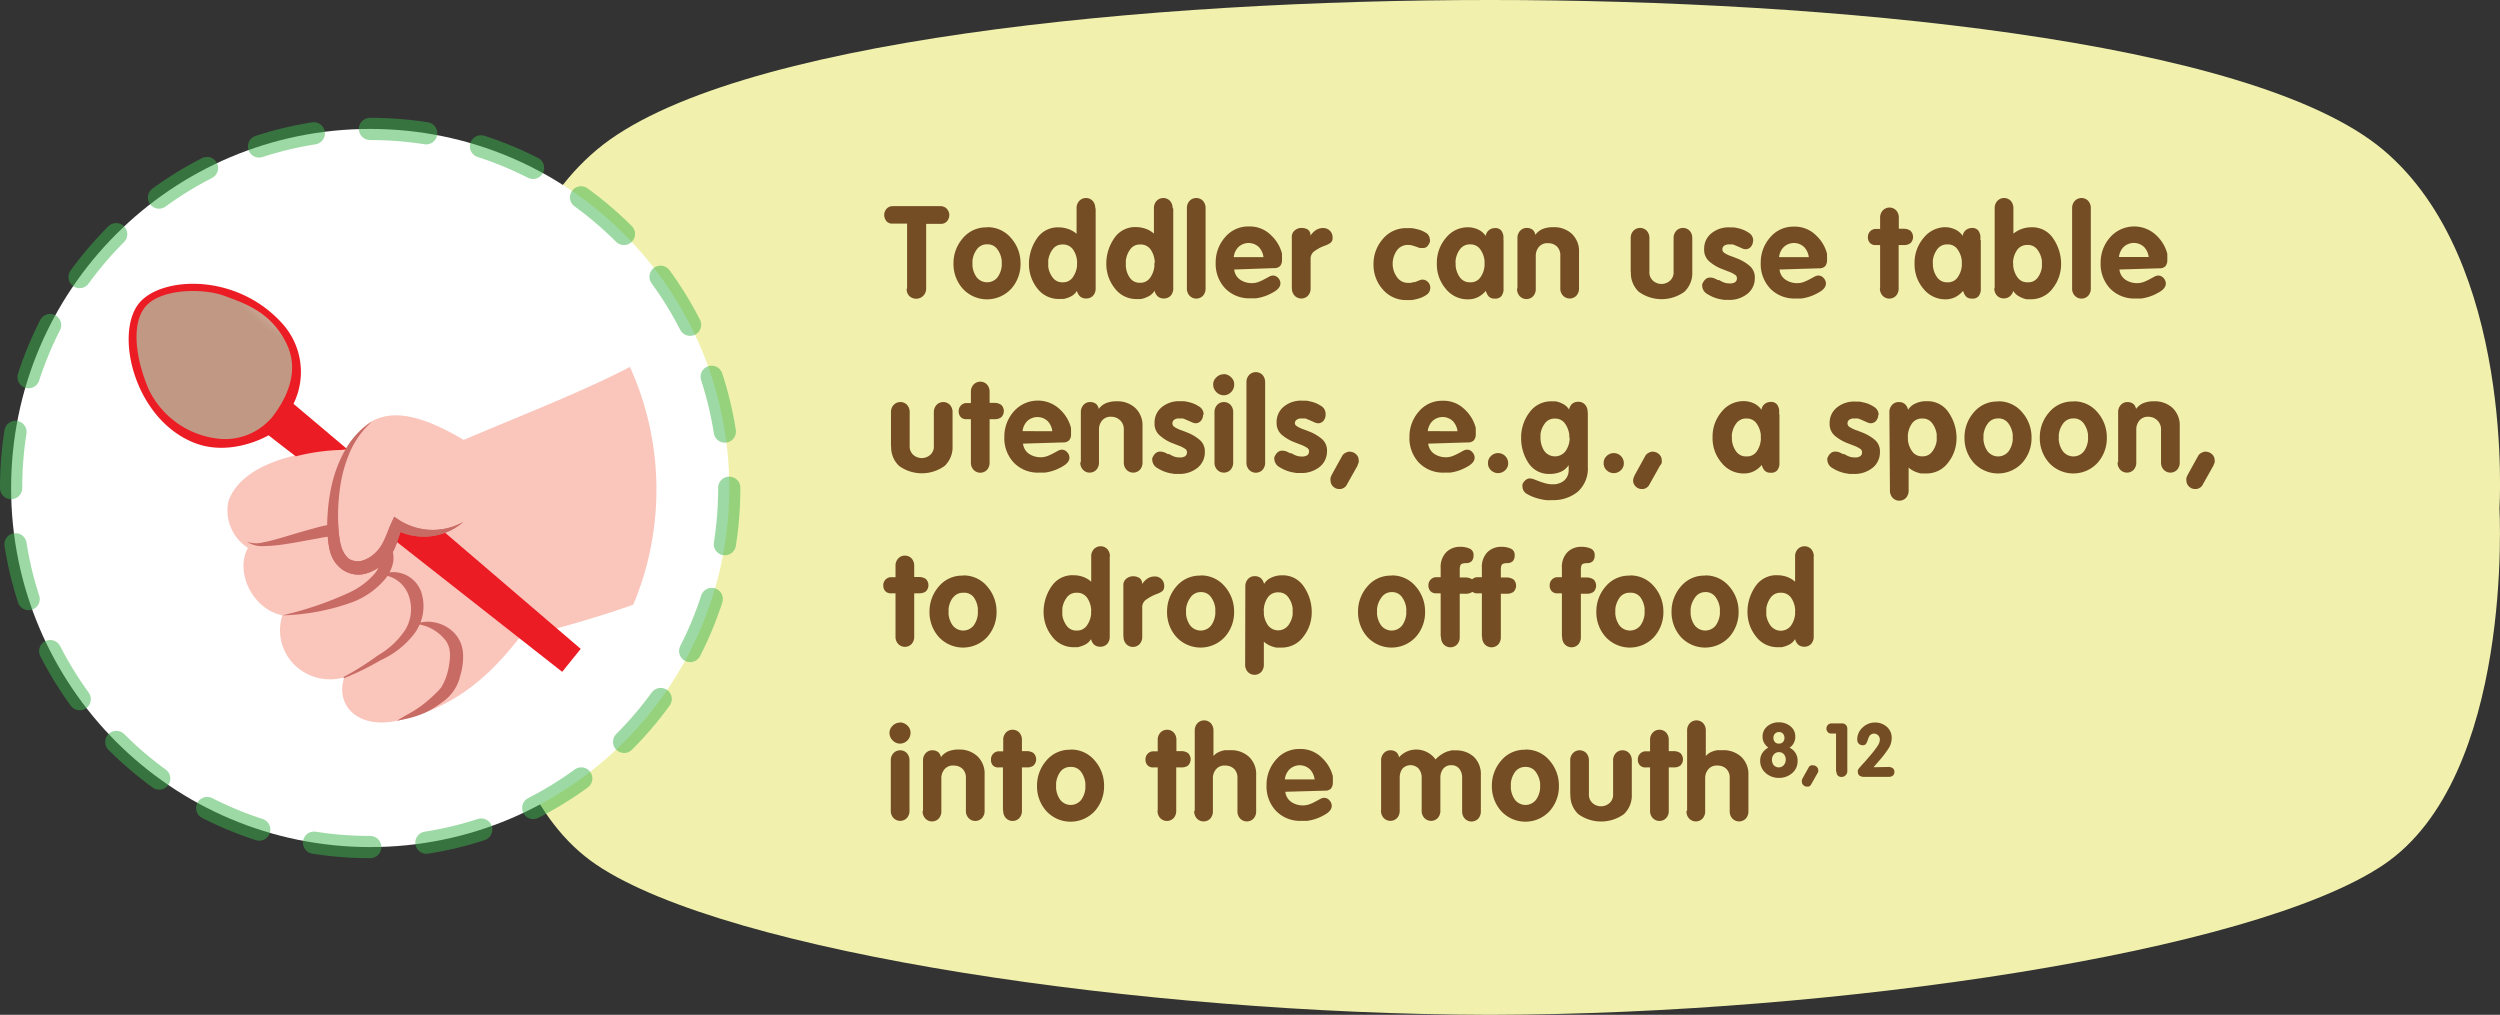 <svg xmlns="http://www.w3.org/2000/svg" xmlns:xlink="http://www.w3.org/1999/xlink" viewBox="0 0 269.93 109.57"><rect x="0" y="0" width="269.93" height="109.57" fill="#333333" stroke="none"/><defs><style>.cls-1,.cls-7{fill:none;}.cls-2{isolation:isolate;}.cls-3{fill:#f1f1ad;}.cls-4{fill:#754d24;}.cls-5{fill:#fff;}.cls-6{opacity:0.5;}.cls-7{stroke:#3bb44a;stroke-linecap:round;stroke-miterlimit:10;stroke-width:2.4px;stroke-dasharray:6.09 6.09;}.cls-8{clip-path:url(#clip-path);}.cls-9{fill:#fac5bb;}.cls-10{fill:#ec1c24;}.cls-11{mix-blend-mode:multiply;fill:url(#radial-gradient);}.cls-12{fill:#c96b65;}</style><clipPath id="clip-path" transform="translate(0)"><path class="cls-1" d="M28.22,22.57a32.09,32.09,0,1,0,10.55-1.79,32.12,32.12,0,0,0-10.55,1.79"/></clipPath><radialGradient id="radial-gradient" cx="314.37" cy="-2368.52" r="8.61" gradientTransform="matrix(0.61, -0.8, 1.16, 0.89, 2589.48, 2387.98)" gradientUnits="userSpaceOnUse"><stop offset="0" stop-color="#fff"/><stop offset="1" stop-color="#c09883"/></radialGradient></defs><title>Asset 4</title><g class="cls-2"><g id="Layer_2" data-name="Layer 2"><g id="Layer_1-2" data-name="Layer 1"><path class="cls-3" d="M257.33,16.19C243.1,4.21,197.26,0,160.93,0h-.11C124.48,0,78.64,4.21,64.41,16.19S51.87,54.88,51.87,54.88,50.16,83.8,64.41,93.38s59.26,16.09,96.07,16.19h.79c36.81-.09,81.92-6.67,96.07-16.19s12.53-38.49,12.53-38.49S271.58,28.18,257.33,16.19Z" transform="translate(0)"/><path class="cls-4" d="M97.94,31.14v-7H96.41a.8.8,0,0,1-.71-.27,1.1,1.1,0,0,1-.23-.64v0a1,1,0,0,1,.24-.67.85.85,0,0,1,.69-.3h5.15a.9.9,0,0,1,.7.31,1,1,0,0,1,.25.67v0a1.08,1.08,0,0,1-.24.64.85.85,0,0,1-.71.29H100v7a1.08,1.08,0,0,1-1.8.81,1,1,0,0,1-.3-.8Z" transform="translate(0)"/><path class="cls-4" d="M106.59,24.53a3.3,3.3,0,0,1,2.6,1.2,4.08,4.08,0,0,1,1,2.72,4,4,0,0,1-1,2.72,3.56,3.56,0,0,1-5.24,0,4,4,0,0,1-1-2.72,4.08,4.08,0,0,1,1-2.72,3.26,3.26,0,0,1,2.6-1.18Zm-1.13,2.41a2.52,2.52,0,0,0-.46,1.2c0,.06,0,.11,0,.16s0,.1,0,.15v.12a.65.65,0,0,0,0,.13,2.48,2.48,0,0,0,.44,1.22,1.44,1.44,0,0,0,2.28,0,2.5,2.5,0,0,0,.44-1.22.65.65,0,0,0,0-.13v-.12s0-.1,0-.15,0-.11,0-.16a2.55,2.55,0,0,0-.46-1.21,1.29,1.29,0,0,0-1.13-.55A1.32,1.32,0,0,0,105.46,26.94Z" transform="translate(0)"/><path class="cls-4" d="M118.3,22.49v8.62a1.15,1.15,0,0,1-.28.82,1,1,0,0,1-.73.3,1,1,0,0,1-.67-.22,1.17,1.17,0,0,1-.34-.61,1.54,1.54,0,0,1-.62.59,2.92,2.92,0,0,1-.83.29l-.2,0h-.2A2.89,2.89,0,0,1,112,31.14a4.2,4.2,0,0,1-.9-2.6v-.2a4.86,4.86,0,0,1,.87-2.61,2.7,2.7,0,0,1,2.38-1.18,3.06,3.06,0,0,1,1,.18,2.61,2.61,0,0,1,.89.52V22.49a1.12,1.12,0,0,1,.29-.8,1,1,0,0,1,1.45,0,1.16,1.16,0,0,1,.28.81Zm-2,5.88V28.3a2.55,2.55,0,0,0-.41-1.31,1.3,1.3,0,0,0-1.17-.59,1.25,1.25,0,0,0-1.07.53,2.54,2.54,0,0,0-.47,1.18c0,.06,0,.11,0,.17s0,.12,0,.17,0,.11,0,.17,0,.12,0,.17a2.47,2.47,0,0,0,.47,1.16,1.25,1.25,0,0,0,1.07.53,1.27,1.27,0,0,0,1.12-.55,2.6,2.6,0,0,0,.45-1.21,1.64,1.64,0,0,1,0-.17c0-.06,0-.11,0-.17Z" transform="translate(0)"/><path class="cls-4" d="M126.68,22.49v8.62a1.16,1.16,0,0,1-.28.82,1,1,0,0,1-.73.3A1,1,0,0,1,125,32a1.16,1.16,0,0,1-.34-.61A1.57,1.57,0,0,1,124,32a2.92,2.92,0,0,1-.83.29l-.2,0h-.2a2.89,2.89,0,0,1-2.42-1.18,4.2,4.2,0,0,1-.9-2.6v-.2a4.86,4.86,0,0,1,.87-2.61,2.7,2.7,0,0,1,2.38-1.18,3.07,3.07,0,0,1,1,.18,2.64,2.64,0,0,1,.89.52V22.49a1.12,1.12,0,0,1,.29-.8,1,1,0,0,1,1.45,0,1.16,1.16,0,0,1,.28.81Zm-2,5.88V28.3a2.56,2.56,0,0,0-.41-1.31,1.3,1.3,0,0,0-1.17-.59,1.25,1.25,0,0,0-1.07.53,2.54,2.54,0,0,0-.47,1.18,1.63,1.63,0,0,0,0,.17c0,.06,0,.12,0,.17s0,.11,0,.17a1.6,1.6,0,0,0,0,.17A2.47,2.47,0,0,0,122,30a1.25,1.25,0,0,0,1.07.53,1.27,1.27,0,0,0,1.12-.55,2.6,2.6,0,0,0,.45-1.21c0-.06,0-.11,0-.17s0-.11,0-.17Z" transform="translate(0)"/><path class="cls-4" d="M128.15,31.11V22.49a1.12,1.12,0,0,1,.29-.8,1,1,0,0,1,1.45,0,1.16,1.16,0,0,1,.28.81v8.61a1.16,1.16,0,0,1-.28.82,1,1,0,0,1-1.45,0,1.12,1.12,0,0,1-.29-.81Z" transform="translate(0)"/><path class="cls-4" d="M133.26,29.1a1.51,1.51,0,0,0,.66,1.11,2.22,2.22,0,0,0,1.25.36,2,2,0,0,0,.72-.13,5,5,0,0,0,.61-.28l.52-.28a.94.94,0,0,1,.43-.13A.76.76,0,0,1,138,30a.86.86,0,0,1,.25.59q0,.56-.83,1a5,5,0,0,1-1.82.62l-.33,0H135a3.6,3.6,0,0,1-2.74-1.1,3.86,3.86,0,0,1-1-2.76,4.08,4.08,0,0,1,1-2.72,3.26,3.26,0,0,1,2.6-1.18,3.23,3.23,0,0,1,2.36.93,4.12,4.12,0,0,1,1.2,2c0,.11,0,.23,0,.34a2.74,2.74,0,0,1,0,.34,1,1,0,0,1-.21.67.89.89,0,0,1-.67.22Zm3.16-1.34a1.92,1.92,0,0,0-.5-1.08,1.6,1.6,0,0,0-2.21,0,1.8,1.8,0,0,0-.5,1.08Z" transform="translate(0)"/><path class="cls-4" d="M139.48,31.11v-5.5a.88.88,0,0,1,.3-.72,1.15,1.15,0,0,1,.66-.28h.07a1.31,1.31,0,0,1,.69.17.72.72,0,0,1,.29.67h0a2.15,2.15,0,0,1,.61-.62,1.46,1.46,0,0,1,.8-.21,1,1,0,0,1,.67.27,1,1,0,0,1,.31.81.6.6,0,0,1-.21.51,2,2,0,0,1-.5.27l-.24.09-.25.1h0a5.39,5.39,0,0,0-.8.48,1,1,0,0,0-.37.86v3.09a1.15,1.15,0,0,1-.28.82,1,1,0,0,1-1.45,0,1.12,1.12,0,0,1-.29-.81Z" transform="translate(0)"/><path class="cls-4" d="M154.4,25.81s0,.09,0,.13,0,.09,0,.13a1.24,1.24,0,0,1-.26.49.6.6,0,0,1-.48.22h-.17l-.17,0-.2-.06-.2-.08-.41-.13a1.55,1.55,0,0,0-.45-.06,1.42,1.42,0,0,0-1.27.64,2.52,2.52,0,0,0-.42,1.42v.11a2.44,2.44,0,0,0,.48,1.32,1.42,1.42,0,0,0,1.22.6l.27,0,.28-.08.15,0,.15-.06.38-.15a.86.86,0,0,1,.26-.06.82.82,0,0,1,.62.26.86.86,0,0,1,.25.62.91.91,0,0,1-.43.78,3.15,3.15,0,0,1-1,.43,4.29,4.29,0,0,1-.6.12l-.48,0a3.3,3.3,0,0,1-2.62-1.15,4,4,0,0,1-1-2.72,4.08,4.08,0,0,1,1-2.72,3.26,3.26,0,0,1,2.6-1.18l.48,0a4.11,4.11,0,0,1,.55.1,3.09,3.09,0,0,1,1,.39.85.85,0,0,1,.45.76Z" transform="translate(0)"/><path class="cls-4" d="M162.34,25.92v5.22a2.31,2.31,0,0,1,0,.24,1.3,1.3,0,0,1-.23.59.83.83,0,0,1-.72.27.85.85,0,0,1-.64-.22,1.48,1.48,0,0,1-.32-.62,2.67,2.67,0,0,1-.87.69,2.37,2.37,0,0,1-1.05.23,3,3,0,0,1-2.37-1.09,4.06,4.06,0,0,1-1-2.78,4.11,4.11,0,0,1,1-2.79,3,3,0,0,1,2.36-1.12,2.62,2.62,0,0,1,1.07.23,2,2,0,0,1,.85.71.92.92,0,0,1,.32-.61,1,1,0,0,1,.64-.24.82.82,0,0,1,.72.27,1.34,1.34,0,0,1,.23.6,2.32,2.32,0,0,1,0,.24v.21Zm-5.17,2.52v.13a.65.65,0,0,0,0,.13,2.49,2.49,0,0,0,.44,1.22,1.29,1.29,0,0,0,1.14.56,1.25,1.25,0,0,0,1.11-.56,2.53,2.53,0,0,0,.43-1.22.65.65,0,0,0,0-.13v-.12s0-.1,0-.15a1.43,1.43,0,0,1,0-.16,2.56,2.56,0,0,0-.45-1.2,1.25,1.25,0,0,0-1.09-.55,1.29,1.29,0,0,0-1.13.55,2.5,2.5,0,0,0-.46,1.2c0,.06,0,.11,0,.16s0,.1,0,.15Z" transform="translate(0)"/><path class="cls-4" d="M163.84,31.11V25.72a1.13,1.13,0,0,1,.29-.8.94.94,0,0,1,.72-.31,1,1,0,0,1,.63.2.85.85,0,0,1,.29.55,1.87,1.87,0,0,1,.76-.62,2.91,2.91,0,0,1,1.18-.21,2.82,2.82,0,0,1,2,.71,2.58,2.58,0,0,1,.78,2v3.86a1.16,1.16,0,0,1-.28.82,1,1,0,0,1-1.45,0,1.12,1.12,0,0,1-.29-.81V27.6a1.31,1.31,0,0,0-.38-1,1.35,1.35,0,0,0-.93-.34,1.18,1.18,0,0,0-1,.4,1.48,1.48,0,0,0-.34,1v3.5a1.15,1.15,0,0,1-.28.82,1,1,0,0,1-1.45,0,1.12,1.12,0,0,1-.29-.81Z" transform="translate(0)"/><path class="cls-4" d="M176.07,29.37V25.72a1.13,1.13,0,0,1,.29-.8,1,1,0,0,1,1.45,0,1.17,1.17,0,0,1,.28.81v3.59a1.21,1.21,0,0,0,.4,1,1.38,1.38,0,0,0,1.81,0,1.19,1.19,0,0,0,.4-1V25.72a1.13,1.13,0,0,1,.29-.8,1,1,0,0,1,1.45,0,1.17,1.17,0,0,1,.28.81v3.63a2.78,2.78,0,0,1-.86,2.15,4.2,4.2,0,0,1-4.91,0,2.76,2.76,0,0,1-.86-2.14Z" transform="translate(0)"/><path class="cls-4" d="M189.28,26a1,1,0,0,1-.23.64.74.74,0,0,1-.59.27.92.92,0,0,1-.35-.09l-.45-.2-.28-.12-.28-.11-.22,0-.22,0a.87.87,0,0,0-.48.13.47.47,0,0,0-.21.43.44.44,0,0,0,.22.36,3.14,3.14,0,0,0,.56.29l.47.17.5.2a4.78,4.78,0,0,1,1.2.74,1.62,1.62,0,0,1,.55,1.32,2.12,2.12,0,0,1-.78,1.68,3.1,3.1,0,0,1-2.09.67l-.44,0-.46-.08a4,4,0,0,1-1.32-.53,1.07,1.07,0,0,1-.59-.9.78.78,0,0,1,0-.17.53.53,0,0,1,.08-.18,1.12,1.12,0,0,1,.29-.38.71.71,0,0,1,.48-.17,1.23,1.23,0,0,1,.45.08,2.4,2.4,0,0,1,.38.19l.08,0,.08,0a2.87,2.87,0,0,0,.49.25,1.66,1.66,0,0,0,.62.11,1,1,0,0,0,.63-.15.54.54,0,0,0,.17-.43.43.43,0,0,0-.22-.36,3.15,3.15,0,0,0-.55-.29l-.47-.18-.51-.2a4.7,4.7,0,0,1-1.21-.74A1.65,1.65,0,0,1,184,26.9a2.12,2.12,0,0,1,.77-1.7,2.93,2.93,0,0,1,2-.65l.41,0a3,3,0,0,1,.43.08,3.26,3.26,0,0,1,1.16.47,1,1,0,0,1,.53.89Z" transform="translate(0)"/><path class="cls-4" d="M192.14,29.1a1.51,1.51,0,0,0,.66,1.11,2.22,2.22,0,0,0,1.25.36,2,2,0,0,0,.72-.13,5,5,0,0,0,.61-.28l.52-.28a.94.94,0,0,1,.43-.13.76.76,0,0,1,.57.27.86.86,0,0,1,.25.59q0,.56-.83,1a5,5,0,0,1-1.82.62l-.33,0h-.32a3.6,3.6,0,0,1-2.74-1.1,3.86,3.86,0,0,1-1-2.76,4.08,4.08,0,0,1,1-2.72,3.26,3.26,0,0,1,2.6-1.18,3.23,3.23,0,0,1,2.36.93,4.12,4.12,0,0,1,1.2,2c0,.11,0,.23,0,.34a2.73,2.73,0,0,1,0,.34,1,1,0,0,1-.21.67.89.89,0,0,1-.67.22Zm3.16-1.34a1.92,1.92,0,0,0-.5-1.08,1.6,1.6,0,0,0-2.21,0,1.8,1.8,0,0,0-.5,1.08Z" transform="translate(0)"/><path class="cls-4" d="M203,31.11V26.46h-.45a.8.8,0,0,1-.64-.22.88.88,0,0,1-.23-.64.87.87,0,0,1,.25-.63.83.83,0,0,1,.62-.25H203v-1.2a1.12,1.12,0,0,1,.29-.8,1,1,0,0,1,1.45,0,1.16,1.16,0,0,1,.28.81V24.7h.57a1.27,1.27,0,0,1,.68.21.94.94,0,0,1,0,1.35,1.15,1.15,0,0,1-.68.2H205v4.65a1.16,1.16,0,0,1-.28.82,1,1,0,0,1-1.45,0,1.12,1.12,0,0,1-.29-.81Z" transform="translate(0)"/><path class="cls-4" d="M213.87,25.92v5.22a2.31,2.31,0,0,1,0,.24,1.3,1.3,0,0,1-.23.59.83.83,0,0,1-.72.27.85.85,0,0,1-.64-.22,1.47,1.47,0,0,1-.32-.62,2.67,2.67,0,0,1-.87.69,2.37,2.37,0,0,1-1,.23,3,3,0,0,1-2.37-1.09,4.05,4.05,0,0,1-1-2.78,4.11,4.11,0,0,1,1-2.79A3,3,0,0,1,210,24.53a2.61,2.61,0,0,1,1.07.23,2,2,0,0,1,.85.71.91.91,0,0,1,.32-.61,1,1,0,0,1,.64-.24.82.82,0,0,1,.72.27,1.34,1.34,0,0,1,.23.6,2.32,2.32,0,0,1,0,.24v.21Zm-5.17,2.52v.13a.72.72,0,0,0,0,.13,2.5,2.5,0,0,0,.44,1.22,1.29,1.29,0,0,0,1.14.56,1.25,1.25,0,0,0,1.11-.56,2.53,2.53,0,0,0,.43-1.22.65.65,0,0,0,0-.13v-.12s0-.1,0-.15,0-.11,0-.16a2.56,2.56,0,0,0-.45-1.2,1.25,1.25,0,0,0-1.09-.55,1.29,1.29,0,0,0-1.13.55,2.52,2.52,0,0,0-.46,1.2c0,.06,0,.11,0,.16s0,.1,0,.15Z" transform="translate(0)"/><path class="cls-4" d="M215.37,31.11V22.49a1.12,1.12,0,0,1,.29-.8,1,1,0,0,1,1.45,0,1.16,1.16,0,0,1,.28.81v2.73a2.9,2.9,0,0,1,.9-.51,3,3,0,0,1,1-.18,2.7,2.7,0,0,1,2.38,1.18,4.86,4.86,0,0,1,.87,2.61v.2a4.2,4.2,0,0,1-.9,2.6,2.89,2.89,0,0,1-2.42,1.18H219l-.2,0A2.9,2.9,0,0,1,218,32a1.55,1.55,0,0,1-.62-.59A1.17,1.17,0,0,1,217,32a1,1,0,0,1-.66.22,1,1,0,0,1-.72-.3,1.12,1.12,0,0,1-.29-.81Zm2-2.74c0,.07,0,.13,0,.18s0,.11,0,.17a2.6,2.6,0,0,0,.45,1.21,1.27,1.27,0,0,0,1.12.55A1.25,1.25,0,0,0,220,30a2.47,2.47,0,0,0,.47-1.16c0-.06,0-.11,0-.17s0-.12,0-.17,0-.11,0-.17,0-.12,0-.17a2.54,2.54,0,0,0-.47-1.18,1.25,1.25,0,0,0-1.07-.53,1.3,1.3,0,0,0-1.17.59,2.55,2.55,0,0,0-.41,1.31v.08Z" transform="translate(0)"/><path class="cls-4" d="M223.73,31.11V22.49a1.12,1.12,0,0,1,.29-.8,1,1,0,0,1,1.45,0,1.16,1.16,0,0,1,.28.81v8.61a1.16,1.16,0,0,1-.28.82,1,1,0,0,1-1.45,0,1.12,1.12,0,0,1-.29-.81Z" transform="translate(0)"/><path class="cls-4" d="M228.84,29.1a1.51,1.51,0,0,0,.66,1.11,2.22,2.22,0,0,0,1.25.36,2,2,0,0,0,.72-.13,4.93,4.93,0,0,0,.61-.28l.52-.28a.94.94,0,0,1,.43-.13.76.76,0,0,1,.57.27.86.86,0,0,1,.25.59q0,.56-.83,1a5,5,0,0,1-1.82.62l-.33,0h-.32a3.6,3.6,0,0,1-2.74-1.1,3.86,3.86,0,0,1-1-2.76,4.07,4.07,0,0,1,1-2.72,3.46,3.46,0,0,1,5-.25,4.12,4.12,0,0,1,1.2,2q0,.17,0,.34a2.92,2.92,0,0,1,0,.34,1,1,0,0,1-.21.67.89.89,0,0,1-.67.22ZM232,27.75a1.91,1.91,0,0,0-.5-1.08,1.61,1.61,0,0,0-2.21,0,1.79,1.79,0,0,0-.5,1.08Z" transform="translate(0)"/><path class="cls-4" d="M96.2,48.17V44.52a1.13,1.13,0,0,1,.29-.8,1,1,0,0,1,1.45,0,1.16,1.16,0,0,1,.28.81v3.59a1.21,1.21,0,0,0,.4,1,1.38,1.38,0,0,0,1.81,0,1.19,1.19,0,0,0,.4-1V44.52a1.13,1.13,0,0,1,.29-.8,1,1,0,0,1,1.45,0,1.17,1.17,0,0,1,.28.81v3.63a2.78,2.78,0,0,1-.86,2.15,4.2,4.2,0,0,1-4.91,0,2.76,2.76,0,0,1-.86-2.14Z" transform="translate(0)"/><path class="cls-4" d="M104.83,49.91V45.26h-.45a.8.8,0,0,1-.64-.22.89.89,0,0,1-.23-.64.87.87,0,0,1,.25-.63.83.83,0,0,1,.62-.25h.45v-1.2a1.12,1.12,0,0,1,.29-.8,1,1,0,0,1,1.45,0,1.16,1.16,0,0,1,.28.81V43.5h.57a1.27,1.27,0,0,1,.68.21.94.94,0,0,1,0,1.35,1.15,1.15,0,0,1-.68.2h-.57v4.65a1.16,1.16,0,0,1-.28.82,1,1,0,0,1-1.45,0,1.12,1.12,0,0,1-.29-.81Z" transform="translate(0)"/><path class="cls-4" d="M110.46,47.9a1.52,1.52,0,0,0,.66,1.11,2.23,2.23,0,0,0,1.25.36,2,2,0,0,0,.72-.13,4.94,4.94,0,0,0,.61-.28l.52-.28a.94.94,0,0,1,.43-.13.76.76,0,0,1,.57.27.86.86,0,0,1,.25.59q0,.56-.83,1a5,5,0,0,1-1.82.62l-.33,0h-.31a3.6,3.6,0,0,1-2.74-1.1,3.86,3.86,0,0,1-1-2.76,4.08,4.08,0,0,1,1-2.72,3.46,3.46,0,0,1,5-.25,4.13,4.13,0,0,1,1.2,2c0,.11,0,.23,0,.34a2.92,2.92,0,0,1,0,.34.94.94,0,0,1-.21.67.89.89,0,0,1-.67.22Zm3.16-1.34a1.9,1.9,0,0,0-.5-1.09,1.61,1.61,0,0,0-2.21,0,1.8,1.8,0,0,0-.5,1.08Z" transform="translate(0)"/><path class="cls-4" d="M116.7,49.91V44.52a1.13,1.13,0,0,1,.29-.8.94.94,0,0,1,.72-.31,1,1,0,0,1,.63.2.85.85,0,0,1,.29.55,1.88,1.88,0,0,1,.76-.62,2.91,2.91,0,0,1,1.18-.21,2.81,2.81,0,0,1,2,.71,2.58,2.58,0,0,1,.79,2v3.86a1.16,1.16,0,0,1-.28.82,1,1,0,0,1-1.45,0,1.12,1.12,0,0,1-.29-.81V46.4a1.31,1.31,0,0,0-.38-1A1.35,1.35,0,0,0,120,45a1.18,1.18,0,0,0-1,.4,1.49,1.49,0,0,0-.34,1v3.5a1.16,1.16,0,0,1-.28.82,1,1,0,0,1-1.45,0,1.12,1.12,0,0,1-.29-.81Z" transform="translate(0)"/><path class="cls-4" d="M129.9,44.79a1,1,0,0,1-.23.64.74.74,0,0,1-.59.27.92.92,0,0,1-.35-.09l-.45-.2-.28-.12-.28-.11-.22,0-.22,0a.87.87,0,0,0-.48.13.47.47,0,0,0-.21.43.44.44,0,0,0,.22.36,3.14,3.14,0,0,0,.56.29l.47.17.5.2a4.79,4.79,0,0,1,1.2.74,1.62,1.62,0,0,1,.55,1.32,2.13,2.13,0,0,1-.78,1.68,3.1,3.1,0,0,1-2.09.67l-.44,0-.46-.08a4,4,0,0,1-1.32-.53,1.07,1.07,0,0,1-.59-.9.77.77,0,0,1,0-.17.53.53,0,0,1,.08-.18,1.12,1.12,0,0,1,.29-.38.71.71,0,0,1,.48-.17,1.23,1.23,0,0,1,.45.08,2.39,2.39,0,0,1,.38.19l.08,0,.08,0a2.87,2.87,0,0,0,.49.25,1.66,1.66,0,0,0,.62.11,1,1,0,0,0,.63-.15.54.54,0,0,0,.17-.43.43.43,0,0,0-.22-.36,3.15,3.15,0,0,0-.55-.29l-.47-.18-.51-.2A4.71,4.71,0,0,1,125.2,47a1.65,1.65,0,0,1-.54-1.33,2.12,2.12,0,0,1,.77-1.7,2.93,2.93,0,0,1,2-.65l.41,0a3,3,0,0,1,.43.08,3.26,3.26,0,0,1,1.16.47,1,1,0,0,1,.53.89Z" transform="translate(0)"/><path class="cls-4" d="M132.13,40.39a1.16,1.16,0,0,1,.79.34,1,1,0,0,1,.34.78,1.14,1.14,0,0,1-.33.82,1.09,1.09,0,0,1-1.6,0,1.13,1.13,0,0,1-.34-.81,1,1,0,0,1,.34-.77,1.09,1.09,0,0,1,.79-.34Zm-1,9.52V44.52a1.13,1.13,0,0,1,.29-.8,1,1,0,0,1,1.45,0,1.16,1.16,0,0,1,.28.81v5.37a1.16,1.16,0,0,1-.28.82,1,1,0,0,1-1.45,0,1.12,1.12,0,0,1-.29-.81Z" transform="translate(0)"/><path class="cls-4" d="M134.58,49.91V41.29a1.12,1.12,0,0,1,.29-.8,1,1,0,0,1,1.45,0,1.16,1.16,0,0,1,.28.81v8.61a1.16,1.16,0,0,1-.28.82,1,1,0,0,1-1.45,0,1.12,1.12,0,0,1-.29-.81Z" transform="translate(0)"/><path class="cls-4" d="M143.13,44.79a1,1,0,0,1-.23.64.74.74,0,0,1-.6.27.93.93,0,0,1-.35-.09l-.45-.2-.28-.12-.28-.11-.22,0-.22,0a.87.87,0,0,0-.48.13.47.47,0,0,0-.21.43A.44.44,0,0,0,140,46a3.12,3.12,0,0,0,.56.29l.47.17.5.2a4.81,4.81,0,0,1,1.2.74,1.63,1.63,0,0,1,.55,1.32,2.13,2.13,0,0,1-.78,1.68,3.1,3.1,0,0,1-2.09.67l-.44,0-.46-.08a4,4,0,0,1-1.32-.53,1.07,1.07,0,0,1-.6-.9.85.85,0,0,1,0-.17.52.52,0,0,1,.08-.18,1.14,1.14,0,0,1,.29-.38.71.71,0,0,1,.48-.17,1.23,1.23,0,0,1,.45.08,2.4,2.4,0,0,1,.38.19l.08,0,.08,0a3,3,0,0,0,.49.25,1.67,1.67,0,0,0,.62.11,1,1,0,0,0,.63-.15.54.54,0,0,0,.17-.43.43.43,0,0,0-.22-.36,3.12,3.12,0,0,0-.55-.29l-.47-.18-.51-.2a4.7,4.7,0,0,1-1.2-.74,1.65,1.65,0,0,1-.55-1.33,2.12,2.12,0,0,1,.77-1.7,2.93,2.93,0,0,1,2-.65l.41,0a3,3,0,0,1,.43.08,3.27,3.27,0,0,1,1.16.47,1,1,0,0,1,.52.89Z" transform="translate(0)"/><path class="cls-4" d="M146.59,50.25l-1.18,2.1a.74.74,0,0,1-.19.24,1.12,1.12,0,0,1-.25.15l-.2.06-.17,0a.91.91,0,0,1-.66-.27.88.88,0,0,1-.28-.65.83.83,0,0,1,0-.28l.1-.28,1.16-2.1a.71.71,0,0,1,.19-.22,1.24,1.24,0,0,1,.25-.15l.21-.08.17,0a1,1,0,0,1,.67.27.86.86,0,0,1,.29.65.7.7,0,0,1,0,.25l-.11.24a.1.1,0,0,1,0,0l0,0Z" transform="translate(0)"/><path class="cls-4" d="M154.21,47.9a1.51,1.51,0,0,0,.66,1.11,2.22,2.22,0,0,0,1.25.36,2,2,0,0,0,.72-.13,5,5,0,0,0,.61-.28l.52-.28a.94.94,0,0,1,.43-.13.76.76,0,0,1,.57.27.86.86,0,0,1,.25.59q0,.56-.83,1a5,5,0,0,1-1.82.62l-.33,0h-.32a3.6,3.6,0,0,1-2.74-1.1,3.86,3.86,0,0,1-1-2.76,4.08,4.08,0,0,1,1-2.72,3.26,3.26,0,0,1,2.6-1.18,3.23,3.23,0,0,1,2.36.93,4.12,4.12,0,0,1,1.2,2c0,.11,0,.23,0,.34a2.74,2.74,0,0,1,0,.34,1,1,0,0,1-.21.67.89.89,0,0,1-.67.22Zm3.16-1.34a1.91,1.91,0,0,0-.5-1.09,1.6,1.6,0,0,0-2.21,0,1.8,1.8,0,0,0-.5,1.08Z" transform="translate(0)"/><path class="cls-4" d="M160.66,50a1,1,0,0,1,.32-.76,1.09,1.09,0,0,1,1.86.77,1,1,0,0,1-.32.76,1.1,1.1,0,0,1-1.54,0,1,1,0,0,1-.32-.76Z" transform="translate(0)"/><path class="cls-4" d="M171.44,44.52v5.84a3.37,3.37,0,0,1-1.08,2.73,4.19,4.19,0,0,1-2.8.91,5.42,5.42,0,0,1-.63,0,6.21,6.21,0,0,1-.81-.16,4.63,4.63,0,0,1-1.2-.48.93.93,0,0,1-.54-.82.52.52,0,0,1,0-.12l0-.12a1.11,1.11,0,0,1,.28-.41.81.81,0,0,1,.42-.23h.07a1.4,1.4,0,0,1,.5.1l.57.22c.2.08.43.14.66.21a3,3,0,0,0,.79.1,1.82,1.82,0,0,0,1.22-.41,1.45,1.45,0,0,0,.48-1.17v-.49h0a1.92,1.92,0,0,1-.82.71,2.86,2.86,0,0,1-1.21.24A2.6,2.6,0,0,1,165,49.94a4.82,4.82,0,0,1-.76-2.68,4.44,4.44,0,0,1,.9-2.73,2.87,2.87,0,0,1,2.42-1.2h.2l.2,0a2.79,2.79,0,0,1,.83.3,1.59,1.59,0,0,1,.62.59,1.18,1.18,0,0,1,.34-.62,1,1,0,0,1,.66-.22.94.94,0,0,1,.73.31,1.16,1.16,0,0,1,.28.81Zm-2,2.76s0-.1,0-.15a1.6,1.6,0,0,1,0-.17,2.61,2.61,0,0,0-.45-1.21,1.27,1.27,0,0,0-1.12-.55,1.25,1.25,0,0,0-1.07.52,2.48,2.48,0,0,0-.47,1.16c0,.06,0,.11,0,.17s0,.12,0,.17a2.64,2.64,0,0,0,.39,1.44,1.43,1.43,0,0,0,2.35,0,2.55,2.55,0,0,0,.41-1.31v-.08Z" transform="translate(0)"/><path class="cls-4" d="M173.15,50a1,1,0,0,1,.32-.76,1.09,1.09,0,0,1,1.86.77,1,1,0,0,1-.32.76,1.1,1.1,0,0,1-1.54,0,1,1,0,0,1-.32-.76Z" transform="translate(0)"/><path class="cls-4" d="M179.25,50.25l-1.18,2.1a.72.72,0,0,1-.19.24,1.06,1.06,0,0,1-.24.15l-.2.06-.17,0a.91.91,0,0,1-.66-.27.88.88,0,0,1-.23-.93l.11-.28,1.16-2.1a.69.69,0,0,1,.19-.22,1.18,1.18,0,0,1,.24-.15l.21-.08.17,0a1,1,0,0,1,.67.27.86.86,0,0,1,.29.65.68.68,0,0,1,0,.25c0,.08-.07.16-.1.24v0l0,0Z" transform="translate(0)"/><path class="cls-4" d="M192.13,44.72v5.22a2.31,2.31,0,0,1,0,.24,1.3,1.3,0,0,1-.23.59.83.83,0,0,1-.72.27.85.85,0,0,1-.64-.22,1.49,1.49,0,0,1-.32-.62,2.67,2.67,0,0,1-.87.69,2.37,2.37,0,0,1-1.05.23A3,3,0,0,1,185.91,50a4.06,4.06,0,0,1-1-2.78,4.11,4.11,0,0,1,1-2.79,3,3,0,0,1,2.36-1.12,2.62,2.62,0,0,1,1.07.23,2,2,0,0,1,.85.71.92.92,0,0,1,.32-.61,1,1,0,0,1,.64-.24.82.82,0,0,1,.72.27,1.34,1.34,0,0,1,.23.6,2.32,2.32,0,0,1,0,.24v.21ZM187,47.24v.13a.65.65,0,0,0,0,.13,2.49,2.49,0,0,0,.44,1.22,1.29,1.29,0,0,0,1.14.56,1.25,1.25,0,0,0,1.11-.56,2.53,2.53,0,0,0,.43-1.22.64.64,0,0,0,0-.13v-.12s0-.1,0-.15a1.43,1.43,0,0,1,0-.16,2.56,2.56,0,0,0-.45-1.2,1.25,1.25,0,0,0-1.09-.55,1.29,1.29,0,0,0-1.13.55,2.5,2.5,0,0,0-.46,1.2c0,.06,0,.11,0,.16s0,.1,0,.15Z" transform="translate(0)"/><path class="cls-4" d="M202.8,44.79a1,1,0,0,1-.23.64.74.74,0,0,1-.6.27.92.92,0,0,1-.35-.09l-.45-.2-.28-.12-.28-.11-.22,0-.22,0a.87.87,0,0,0-.48.13.47.47,0,0,0-.21.43.44.44,0,0,0,.22.36,3.15,3.15,0,0,0,.56.29l.47.17.5.2a4.82,4.82,0,0,1,1.21.74,1.62,1.62,0,0,1,.54,1.32,2.13,2.13,0,0,1-.78,1.68,3.1,3.1,0,0,1-2.09.67l-.44,0-.46-.08a4,4,0,0,1-1.32-.53,1.07,1.07,0,0,1-.59-.9.84.84,0,0,1,0-.17.53.53,0,0,1,.08-.18,1.13,1.13,0,0,1,.29-.38.71.71,0,0,1,.48-.17,1.23,1.23,0,0,1,.45.08,2.4,2.4,0,0,1,.38.19l.08,0,.08,0a2.94,2.94,0,0,0,.49.25,1.66,1.66,0,0,0,.62.11,1,1,0,0,0,.63-.15.54.54,0,0,0,.17-.43.43.43,0,0,0-.22-.36,3.12,3.12,0,0,0-.55-.29l-.47-.18-.51-.2a4.7,4.7,0,0,1-1.2-.74,1.65,1.65,0,0,1-.55-1.33,2.12,2.12,0,0,1,.77-1.7,2.93,2.93,0,0,1,2-.65l.41,0a3,3,0,0,1,.43.08,3.25,3.25,0,0,1,1.15.47,1,1,0,0,1,.53.89Z" transform="translate(0)"/><path class="cls-4" d="M204,44.52a1.13,1.13,0,0,1,.29-.8.94.94,0,0,1,.72-.31,1,1,0,0,1,.67.22,1.17,1.17,0,0,1,.34.62,1.73,1.73,0,0,1,.76-.67,2.71,2.71,0,0,1,1-.26H208a2.7,2.7,0,0,1,2.38,1.19,4.88,4.88,0,0,1,.87,2.62v.2a4.22,4.22,0,0,1-.9,2.61,2.88,2.88,0,0,1-2.42,1.18h-.25l-.27,0a3.22,3.22,0,0,1-.69-.22,2.64,2.64,0,0,1-.64-.41v2.45a1.16,1.16,0,0,1-.28.81,1,1,0,0,1-1.45,0,1.15,1.15,0,0,1-.29-.81Zm2,2.64c0,.07,0,.13,0,.18s0,.11,0,.17a2.6,2.6,0,0,0,.45,1.21,1.27,1.27,0,0,0,1.12.55,1.25,1.25,0,0,0,1.07-.53,2.47,2.47,0,0,0,.47-1.16c0-.06,0-.11,0-.17s0-.12,0-.17,0-.11,0-.17,0-.12,0-.17a2.54,2.54,0,0,0-.47-1.18,1.25,1.25,0,0,0-1.07-.53,1.3,1.3,0,0,0-1.17.59,2.55,2.55,0,0,0-.41,1.31v.08Z" transform="translate(0)"/><path class="cls-4" d="M215.75,43.33a3.3,3.3,0,0,1,2.6,1.2,4.08,4.08,0,0,1,1,2.72,4,4,0,0,1-1,2.72,3.56,3.56,0,0,1-5.24,0,4,4,0,0,1-1-2.72,4.08,4.08,0,0,1,1-2.72,3.26,3.26,0,0,1,2.6-1.18Zm-1.13,2.41a2.52,2.52,0,0,0-.46,1.2c0,.06,0,.11,0,.16s0,.1,0,.15v.12a.72.72,0,0,0,0,.13,2.5,2.5,0,0,0,.44,1.22,1.44,1.44,0,0,0,2.28,0,2.49,2.49,0,0,0,.44-1.22.66.66,0,0,0,0-.13v-.12s0-.1,0-.15,0-.11,0-.16a2.54,2.54,0,0,0-.46-1.21,1.29,1.29,0,0,0-1.13-.55A1.33,1.33,0,0,0,214.62,45.74Z" transform="translate(0)"/><path class="cls-4" d="M223.88,43.33a3.3,3.3,0,0,1,2.6,1.2,4.08,4.08,0,0,1,1,2.72,4,4,0,0,1-1,2.72,3.56,3.56,0,0,1-5.24,0,4,4,0,0,1-1-2.72,4.08,4.08,0,0,1,1-2.72,3.26,3.26,0,0,1,2.6-1.18Zm-1.13,2.41a2.52,2.52,0,0,0-.46,1.2c0,.06,0,.11,0,.16s0,.1,0,.15v.12a.72.72,0,0,0,0,.13,2.5,2.5,0,0,0,.44,1.22,1.44,1.44,0,0,0,2.28,0,2.49,2.49,0,0,0,.44-1.22.66.66,0,0,0,0-.13v-.12s0-.1,0-.15,0-.11,0-.16a2.54,2.54,0,0,0-.46-1.21,1.29,1.29,0,0,0-1.13-.55A1.33,1.33,0,0,0,222.75,45.74Z" transform="translate(0)"/><path class="cls-4" d="M228.7,49.91V44.52a1.13,1.13,0,0,1,.29-.8.94.94,0,0,1,.72-.31,1,1,0,0,1,.63.2.85.85,0,0,1,.29.55,1.87,1.87,0,0,1,.76-.62,2.91,2.91,0,0,1,1.18-.21,2.82,2.82,0,0,1,2,.71,2.58,2.58,0,0,1,.78,2v3.86a1.16,1.16,0,0,1-.28.82,1,1,0,0,1-1.45,0,1.12,1.12,0,0,1-.29-.81V46.4a1.31,1.31,0,0,0-.39-1A1.35,1.35,0,0,0,232,45a1.18,1.18,0,0,0-1,.4,1.48,1.48,0,0,0-.34,1v3.5a1.15,1.15,0,0,1-.28.82,1,1,0,0,1-1.45,0,1.12,1.12,0,0,1-.29-.81Z" transform="translate(0)"/><path class="cls-4" d="M239,50.25l-1.18,2.1a.73.73,0,0,1-.19.24,1.09,1.09,0,0,1-.25.15l-.2.06-.17,0a.91.91,0,0,1-.66-.27.88.88,0,0,1-.28-.65.85.85,0,0,1,0-.28l.11-.28,1.16-2.1a.69.69,0,0,1,.19-.22,1.21,1.21,0,0,1,.25-.15l.21-.08.17,0a1,1,0,0,1,.67.27.86.86,0,0,1,.29.65.7.7,0,0,1,0,.25l-.1.24v0l0,0Z" transform="translate(0)"/><path class="cls-4" d="M96.69,68.71V64.06h-.45a.8.8,0,0,1-.64-.22.88.88,0,0,1-.23-.64.86.86,0,0,1,.25-.63.83.83,0,0,1,.62-.25h.45V61.1a1.13,1.13,0,0,1,.29-.8,1,1,0,0,1,1.45,0,1.16,1.16,0,0,1,.28.81V62.3h.57a1.27,1.27,0,0,1,.68.21.94.94,0,0,1,0,1.35,1.16,1.16,0,0,1-.68.2h-.57v4.65a1.15,1.15,0,0,1-.28.82,1,1,0,0,1-1.45,0,1.12,1.12,0,0,1-.29-.8Z" transform="translate(0)"/><path class="cls-4" d="M104,62.13a3.3,3.3,0,0,1,2.6,1.2,4.08,4.08,0,0,1,1,2.72,4,4,0,0,1-1,2.72,3.56,3.56,0,0,1-5.24,0,4,4,0,0,1-1-2.72,4.08,4.08,0,0,1,1-2.72,3.26,3.26,0,0,1,2.6-1.18Zm-1.13,2.41a2.52,2.52,0,0,0-.45,1.2c0,.06,0,.11,0,.16s0,.1,0,.15v.12a.65.65,0,0,0,0,.13,2.48,2.48,0,0,0,.44,1.22,1.44,1.44,0,0,0,2.28,0,2.5,2.5,0,0,0,.44-1.22.64.64,0,0,0,0-.13V66s0-.1,0-.15,0-.1,0-.16a2.54,2.54,0,0,0-.45-1.21A1.29,1.29,0,0,0,104,64,1.32,1.32,0,0,0,102.89,64.54Z" transform="translate(0)"/><path class="cls-4" d="M119.82,60.09v8.62a1.15,1.15,0,0,1-.28.82,1,1,0,0,1-.73.3,1,1,0,0,1-.67-.22,1.17,1.17,0,0,1-.34-.61,1.55,1.55,0,0,1-.62.59,3,3,0,0,1-.83.29l-.2,0H116a2.88,2.88,0,0,1-2.42-1.18,4.2,4.2,0,0,1-.9-2.6v-.2a4.87,4.87,0,0,1,.87-2.61,2.7,2.7,0,0,1,2.38-1.18,3.08,3.08,0,0,1,1,.17,2.63,2.63,0,0,1,.89.53V60.09a1.12,1.12,0,0,1,.29-.8,1,1,0,0,1,1.45,0,1.16,1.16,0,0,1,.28.81Zm-2,5.88V65.9a2.55,2.55,0,0,0-.41-1.31,1.3,1.3,0,0,0-1.17-.59,1.25,1.25,0,0,0-1.07.53,2.53,2.53,0,0,0-.47,1.18c0,.06,0,.11,0,.17s0,.12,0,.18,0,.11,0,.17,0,.12,0,.17a2.48,2.48,0,0,0,.47,1.16,1.25,1.25,0,0,0,1.07.52,1.27,1.27,0,0,0,1.12-.55,2.6,2.6,0,0,0,.45-1.21,1.6,1.6,0,0,1,0-.17c0-.06,0-.11,0-.17Z" transform="translate(0)"/><path class="cls-4" d="M121.29,68.71v-5.5a.88.88,0,0,1,.3-.71,1.15,1.15,0,0,1,.67-.28h.07a1.3,1.3,0,0,1,.69.18.71.71,0,0,1,.29.67h0a2.15,2.15,0,0,1,.61-.62,1.46,1.46,0,0,1,.8-.21,1,1,0,0,1,.67.27,1,1,0,0,1,.31.81.6.6,0,0,1-.21.51,2,2,0,0,1-.5.27l-.24.09-.25.11h0a5.48,5.48,0,0,0-.8.48,1,1,0,0,0-.37.86v3.08a1.16,1.16,0,0,1-.28.82,1,1,0,0,1-1.45,0,1.12,1.12,0,0,1-.29-.81Z" transform="translate(0)"/><path class="cls-4" d="M129.65,62.13a3.31,3.31,0,0,1,2.6,1.2,4.08,4.08,0,0,1,1,2.72,4,4,0,0,1-1,2.72,3.56,3.56,0,0,1-5.24,0,4,4,0,0,1-1-2.72,4.08,4.08,0,0,1,1-2.72,3.27,3.27,0,0,1,2.6-1.18Zm-1.13,2.41a2.51,2.51,0,0,0-.46,1.2c0,.06,0,.11,0,.16s0,.1,0,.15v.12a.74.74,0,0,0,0,.13,2.49,2.49,0,0,0,.44,1.22,1.44,1.44,0,0,0,2.28,0,2.52,2.52,0,0,0,.44-1.22.72.72,0,0,0,0-.13V66s0-.1,0-.15,0-.1,0-.16a2.53,2.53,0,0,0-.46-1.21,1.29,1.29,0,0,0-1.13-.55A1.32,1.32,0,0,0,128.52,64.54Z" transform="translate(0)"/><path class="cls-4" d="M134.46,63.32a1.12,1.12,0,0,1,.29-.8.94.94,0,0,1,.72-.31,1,1,0,0,1,.67.22,1.17,1.17,0,0,1,.34.62,1.72,1.72,0,0,1,.76-.67,2.72,2.72,0,0,1,1-.26h.14a2.7,2.7,0,0,1,2.38,1.19,4.88,4.88,0,0,1,.87,2.62v.2a4.21,4.21,0,0,1-.9,2.61,2.88,2.88,0,0,1-2.42,1.18h-.25l-.27,0a3.27,3.27,0,0,1-.69-.22,2.64,2.64,0,0,1-.64-.41v2.45a1.16,1.16,0,0,1-.28.81,1,1,0,0,1-1.45,0,1.14,1.14,0,0,1-.29-.81Zm2,2.64c0,.07,0,.13,0,.18s0,.11,0,.17a2.59,2.59,0,0,0,.45,1.21,1.38,1.38,0,0,0,2.19,0,2.5,2.5,0,0,0,.47-1.16c0-.06,0-.11,0-.17s0-.12,0-.17,0-.11,0-.18,0-.12,0-.17a2.55,2.55,0,0,0-.47-1.18,1.25,1.25,0,0,0-1.07-.53,1.3,1.3,0,0,0-1.17.59,2.55,2.55,0,0,0-.41,1.31V66Z" transform="translate(0)"/><path class="cls-4" d="M150.27,62.13a3.31,3.31,0,0,1,2.6,1.2,4.08,4.08,0,0,1,1,2.72,4,4,0,0,1-1,2.72,3.56,3.56,0,0,1-5.24,0,4,4,0,0,1-1-2.72,4.08,4.08,0,0,1,1-2.72,3.26,3.26,0,0,1,2.6-1.18Zm-1.13,2.41a2.5,2.5,0,0,0-.46,1.2c0,.06,0,.11,0,.16s0,.1,0,.15v.12a.66.66,0,0,0,0,.13,2.48,2.48,0,0,0,.44,1.22,1.44,1.44,0,0,0,2.28,0,2.52,2.52,0,0,0,.44-1.22.72.72,0,0,0,0-.13V66s0-.1,0-.15,0-.1,0-.16a2.54,2.54,0,0,0-.46-1.21,1.29,1.29,0,0,0-1.13-.55A1.32,1.32,0,0,0,149.14,64.54Z" transform="translate(0)"/><path class="cls-4" d="M155.55,68.71V64.06h-.45a.8.8,0,0,1-.64-.22.88.88,0,0,1-.23-.64.86.86,0,0,1,.25-.63.83.83,0,0,1,.62-.25h.45v-1a2.28,2.28,0,0,1,.6-1.69,2.07,2.07,0,0,1,1.52-.59,2.39,2.39,0,0,1,1,.19.71.71,0,0,1,.43.72.89.89,0,0,1-.2.64.83.83,0,0,1-.62.21,1.15,1.15,0,0,0-.46.09q-.21.09-.21.65v.81h.63a1.36,1.36,0,0,1,.73.21.94.94,0,0,1,0,1.35,1.25,1.25,0,0,1-.73.2h-.63v4.65a1.15,1.15,0,0,1-.28.82,1,1,0,0,1-1.45,0,1.12,1.12,0,0,1-.29-.8Z" transform="translate(0)"/><path class="cls-4" d="M160,68.71V64.06h-.45a.8.8,0,0,1-.64-.22.88.88,0,0,1-.23-.64.87.87,0,0,1,.25-.63.83.83,0,0,1,.62-.25H160v-1a2.28,2.28,0,0,1,.59-1.69,2.07,2.07,0,0,1,1.52-.59,2.39,2.39,0,0,1,1,.19.71.71,0,0,1,.43.72.89.89,0,0,1-.2.64.83.83,0,0,1-.62.21,1.14,1.14,0,0,0-.46.09q-.21.09-.21.65v.81h.63a1.36,1.36,0,0,1,.73.21.94.94,0,0,1,0,1.35,1.25,1.25,0,0,1-.73.2h-.63v4.65a1.16,1.16,0,0,1-.28.82,1,1,0,0,1-1.45,0,1.12,1.12,0,0,1-.29-.8Z" transform="translate(0)"/><path class="cls-4" d="M168.64,68.71V64.06h-.45a.8.8,0,0,1-.64-.22.88.88,0,0,1-.23-.64.87.87,0,0,1,.25-.63.83.83,0,0,1,.62-.25h.45v-1a2.28,2.28,0,0,1,.59-1.69,2.07,2.07,0,0,1,1.52-.59,2.39,2.39,0,0,1,1,.19.71.71,0,0,1,.43.72.89.89,0,0,1-.2.64.83.83,0,0,1-.62.21,1.14,1.14,0,0,0-.46.09q-.21.09-.21.65v.81h.63a1.36,1.36,0,0,1,.73.21.94.94,0,0,1,0,1.35,1.25,1.25,0,0,1-.73.2h-.63v4.65a1.16,1.16,0,0,1-.28.82,1,1,0,0,1-1.45,0,1.12,1.12,0,0,1-.29-.8Z" transform="translate(0)"/><path class="cls-4" d="M176,62.13a3.31,3.31,0,0,1,2.6,1.2,4.08,4.08,0,0,1,1,2.72,4,4,0,0,1-1,2.72,3.56,3.56,0,0,1-5.24,0,4,4,0,0,1-1-2.72,4.08,4.08,0,0,1,1-2.72,3.26,3.26,0,0,1,2.6-1.18Zm-1.13,2.41a2.53,2.53,0,0,0-.46,1.2c0,.06,0,.11,0,.16a1.29,1.29,0,0,0,0,.15v.12a.73.73,0,0,0,0,.13,2.49,2.49,0,0,0,.44,1.22,1.44,1.44,0,0,0,2.28,0,2.5,2.5,0,0,0,.44-1.22.64.64,0,0,0,0-.13V66s0-.1,0-.15a1.41,1.41,0,0,1,0-.16,2.53,2.53,0,0,0-.46-1.21A1.29,1.29,0,0,0,176,64,1.33,1.33,0,0,0,174.86,64.54Z" transform="translate(0)"/><path class="cls-4" d="M184.12,62.13a3.31,3.31,0,0,1,2.6,1.2,4.08,4.08,0,0,1,1,2.72,4,4,0,0,1-1,2.72,3.56,3.56,0,0,1-5.24,0,4,4,0,0,1-1-2.72,4.08,4.08,0,0,1,1-2.72,3.26,3.26,0,0,1,2.6-1.18ZM183,64.54a2.5,2.5,0,0,0-.46,1.2c0,.06,0,.11,0,.16s0,.1,0,.15v.12a.66.66,0,0,0,0,.13,2.49,2.49,0,0,0,.44,1.22,1.44,1.44,0,0,0,2.28,0,2.52,2.52,0,0,0,.44-1.22.73.73,0,0,0,0-.13V66s0-.1,0-.15,0-.1,0-.16a2.54,2.54,0,0,0-.46-1.21,1.29,1.29,0,0,0-1.13-.55A1.32,1.32,0,0,0,183,64.54Z" transform="translate(0)"/><path class="cls-4" d="M195.83,60.09v8.62a1.16,1.16,0,0,1-.28.82,1,1,0,0,1-.73.3,1,1,0,0,1-.66-.22,1.16,1.16,0,0,1-.34-.61,1.57,1.57,0,0,1-.62.59,3,3,0,0,1-.83.29l-.2,0H192a2.89,2.89,0,0,1-2.42-1.18,4.2,4.2,0,0,1-.9-2.6v-.2a4.86,4.86,0,0,1,.87-2.61,2.7,2.7,0,0,1,2.38-1.18,3.09,3.09,0,0,1,1,.17,2.66,2.66,0,0,1,.89.53V60.09a1.12,1.12,0,0,1,.29-.8,1,1,0,0,1,1.45,0,1.17,1.17,0,0,1,.28.81Zm-2,5.88V65.9a2.56,2.56,0,0,0-.41-1.31,1.3,1.3,0,0,0-1.17-.59,1.25,1.25,0,0,0-1.07.53,2.53,2.53,0,0,0-.47,1.18,1.63,1.63,0,0,0,0,.17c0,.06,0,.12,0,.18s0,.11,0,.17a1.63,1.63,0,0,0,0,.17,2.48,2.48,0,0,0,.47,1.16,1.38,1.38,0,0,0,2.19,0,2.61,2.61,0,0,0,.45-1.21c0-.06,0-.11,0-.17s0-.11,0-.17Z" transform="translate(0)"/><path class="cls-4" d="M97.18,78a1.17,1.17,0,0,1,.79.34,1,1,0,0,1,.34.78,1.14,1.14,0,0,1-.33.82,1.09,1.09,0,0,1-1.6,0,1.12,1.12,0,0,1-.34-.81,1.05,1.05,0,0,1,.34-.77,1.1,1.1,0,0,1,.79-.34Zm-1,9.52V82.12a1.12,1.12,0,0,1,.29-.8,1,1,0,0,1,1.45,0,1.16,1.16,0,0,1,.28.81v5.37a1.16,1.16,0,0,1-.28.82,1,1,0,0,1-1.45,0,1.12,1.12,0,0,1-.29-.81Z" transform="translate(0)"/><path class="cls-4" d="M99.66,87.51V82.12a1.12,1.12,0,0,1,.29-.8.94.94,0,0,1,.72-.31,1,1,0,0,1,.63.2.85.85,0,0,1,.29.55,1.86,1.86,0,0,1,.76-.62,2.89,2.89,0,0,1,1.18-.21,2.82,2.82,0,0,1,2,.72,2.57,2.57,0,0,1,.78,2v3.86a1.16,1.16,0,0,1-.28.82,1,1,0,0,1-1.45,0,1.12,1.12,0,0,1-.29-.8V84a1.31,1.31,0,0,0-.38-1,1.35,1.35,0,0,0-.93-.34,1.17,1.17,0,0,0-1,.4,1.48,1.48,0,0,0-.34,1v3.5a1.16,1.16,0,0,1-.28.82,1,1,0,0,1-1.45,0,1.12,1.12,0,0,1-.29-.81Z" transform="translate(0)"/><path class="cls-4" d="M108.29,87.51V82.86h-.45a.8.8,0,0,1-.64-.22A.88.88,0,0,1,107,82a.86.86,0,0,1,.25-.63.83.83,0,0,1,.62-.25h.45V79.9a1.13,1.13,0,0,1,.29-.8,1,1,0,0,1,1.45,0,1.16,1.16,0,0,1,.28.81V81.1h.57a1.27,1.27,0,0,1,.68.21.94.94,0,0,1,0,1.35,1.16,1.16,0,0,1-.68.2h-.57v4.65a1.15,1.15,0,0,1-.28.82,1,1,0,0,1-1.45,0,1.12,1.12,0,0,1-.29-.8Z" transform="translate(0)"/><path class="cls-4" d="M115.61,80.93a3.3,3.3,0,0,1,2.6,1.2,4.08,4.08,0,0,1,1,2.72,4,4,0,0,1-1,2.72,3.56,3.56,0,0,1-5.24,0,4,4,0,0,1-1-2.72,4.08,4.08,0,0,1,1-2.72,3.26,3.26,0,0,1,2.6-1.18Zm-1.13,2.41a2.52,2.52,0,0,0-.45,1.2c0,.06,0,.11,0,.16s0,.1,0,.15V85a.65.65,0,0,0,0,.13,2.48,2.48,0,0,0,.44,1.22,1.44,1.44,0,0,0,2.28,0,2.5,2.5,0,0,0,.44-1.22.64.64,0,0,0,0-.13v-.12s0-.1,0-.15,0-.1,0-.16a2.54,2.54,0,0,0-.45-1.21,1.29,1.29,0,0,0-1.13-.55A1.32,1.32,0,0,0,114.48,83.34Z" transform="translate(0)"/><path class="cls-4" d="M125,87.51V82.86h-.45a.81.81,0,0,1-.64-.22.89.89,0,0,1-.23-.64.87.87,0,0,1,.25-.63.83.83,0,0,1,.62-.25H125V79.9a1.13,1.13,0,0,1,.29-.8,1,1,0,0,1,1.45,0,1.16,1.16,0,0,1,.28.81V81.1h.57a1.27,1.27,0,0,1,.68.21.94.94,0,0,1,0,1.35,1.16,1.16,0,0,1-.68.2H127v4.65a1.16,1.16,0,0,1-.28.82,1,1,0,0,1-1.45,0,1.12,1.12,0,0,1-.29-.8Z" transform="translate(0)"/><path class="cls-4" d="M129,87.51V78.89a1.12,1.12,0,0,1,.29-.8,1,1,0,0,1,1.45,0,1.17,1.17,0,0,1,.28.81v2.73h0a1.6,1.6,0,0,1,.55-.42,2.54,2.54,0,0,1,.69-.21l.3,0h.29a2.82,2.82,0,0,1,2,.71,2.57,2.57,0,0,1,.78,2v3.85a1.15,1.15,0,0,1-.28.82,1,1,0,0,1-1.45,0,1.12,1.12,0,0,1-.29-.8V84a1.31,1.31,0,0,0-.38-1,1.35,1.35,0,0,0-.93-.34,1.17,1.17,0,0,0-1,.4,1.48,1.48,0,0,0-.34,1v3.5a1.16,1.16,0,0,1-.28.82,1,1,0,0,1-1.45,0,1.12,1.12,0,0,1-.29-.8Z" transform="translate(0)"/><path class="cls-4" d="M138.78,85.49a1.52,1.52,0,0,0,.66,1.11,2.23,2.23,0,0,0,1.25.36,2,2,0,0,0,.72-.13,5,5,0,0,0,.61-.28l.52-.28a.94.94,0,0,1,.43-.13.76.76,0,0,1,.57.27.86.86,0,0,1,.25.6q0,.56-.83,1a5,5,0,0,1-1.82.62l-.33,0h-.32a3.6,3.6,0,0,1-2.74-1.1,3.86,3.86,0,0,1-1-2.76,4.08,4.08,0,0,1,1-2.72,3.27,3.27,0,0,1,2.6-1.18,3.23,3.23,0,0,1,2.36.93,4.13,4.13,0,0,1,1.2,2c0,.11,0,.23,0,.34a2.72,2.72,0,0,1,0,.34,1,1,0,0,1-.21.67.88.88,0,0,1-.67.22Zm3.16-1.34a1.91,1.91,0,0,0-.5-1.08,1.6,1.6,0,0,0-2.21,0,1.8,1.8,0,0,0-.5,1.08Z" transform="translate(0)"/><path class="cls-4" d="M149.12,87.51V82.12a1.12,1.12,0,0,1,.29-.8.94.94,0,0,1,.72-.31,1,1,0,0,1,.63.2.86.86,0,0,1,.29.56,2.54,2.54,0,0,1,.84-.62,2.47,2.47,0,0,1,1-.22A2.56,2.56,0,0,1,155,82a3.31,3.31,0,0,1,1.29-.87l.43-.11a2.12,2.12,0,0,1,.41,0,2.85,2.85,0,0,1,2,.69,2.6,2.6,0,0,1,.76,2v3.86a1.16,1.16,0,0,1-.28.82,1,1,0,0,1-1.45,0,1.12,1.12,0,0,1-.29-.8V84a1.51,1.51,0,0,0-.31-1,1.06,1.06,0,0,0-.86-.38,1.07,1.07,0,0,0-.87.38,1.53,1.53,0,0,0-.31,1v3.5a1.15,1.15,0,0,1-.28.82,1,1,0,0,1-1.45,0,1.12,1.12,0,0,1-.29-.8V84a1.5,1.5,0,0,0-.32-1,1.2,1.2,0,0,0-1.76,0,1.63,1.63,0,0,0-.29,1v3.5a1.16,1.16,0,0,1-.28.82,1,1,0,0,1-1.45,0,1.12,1.12,0,0,1-.29-.81Z" transform="translate(0)"/><path class="cls-4" d="M164.72,80.93a3.3,3.3,0,0,1,2.6,1.2,4.08,4.08,0,0,1,1,2.72,4,4,0,0,1-1,2.72,3.56,3.56,0,0,1-5.24,0,4,4,0,0,1-1-2.72,4.08,4.08,0,0,1,1-2.72,3.26,3.26,0,0,1,2.6-1.18Zm-1.13,2.41a2.52,2.52,0,0,0-.46,1.2c0,.06,0,.11,0,.16s0,.1,0,.15V85a.65.65,0,0,0,0,.13,2.48,2.48,0,0,0,.44,1.22,1.44,1.44,0,0,0,2.28,0,2.5,2.5,0,0,0,.44-1.22.65.65,0,0,0,0-.13v-.12s0-.1,0-.15,0-.1,0-.16a2.54,2.54,0,0,0-.46-1.21,1.29,1.29,0,0,0-1.13-.55A1.32,1.32,0,0,0,163.59,83.34Z" transform="translate(0)"/><path class="cls-4" d="M169.54,85.77V82.12a1.12,1.12,0,0,1,.29-.8,1,1,0,0,1,1.45,0,1.17,1.17,0,0,1,.28.81v3.59a1.22,1.22,0,0,0,.4,1,1.38,1.38,0,0,0,1.81,0,1.2,1.2,0,0,0,.4-1V82.12a1.13,1.13,0,0,1,.29-.8,1,1,0,0,1,1.45,0,1.16,1.16,0,0,1,.28.81v3.63a2.78,2.78,0,0,1-.86,2.15,4.21,4.21,0,0,1-4.91,0,2.76,2.76,0,0,1-.86-2.14Z" transform="translate(0)"/><path class="cls-4" d="M178.16,87.51V82.86h-.45a.8.8,0,0,1-.64-.22.88.88,0,0,1-.23-.64.86.86,0,0,1,.25-.63.83.83,0,0,1,.62-.25h.45V79.9a1.13,1.13,0,0,1,.29-.8,1,1,0,0,1,1.45,0,1.16,1.16,0,0,1,.28.81V81.1h.57a1.27,1.27,0,0,1,.68.21.94.94,0,0,1,0,1.35,1.16,1.16,0,0,1-.68.2h-.57v4.65a1.15,1.15,0,0,1-.28.82,1,1,0,0,1-1.45,0,1.12,1.12,0,0,1-.29-.8Z" transform="translate(0)"/><path class="cls-4" d="M182.16,87.51V78.89a1.12,1.12,0,0,1,.29-.8,1,1,0,0,1,1.45,0,1.16,1.16,0,0,1,.28.81v2.73h0a1.6,1.6,0,0,1,.55-.42,2.52,2.52,0,0,1,.69-.21l.3,0H186a2.82,2.82,0,0,1,2,.71,2.57,2.57,0,0,1,.78,2v3.85a1.16,1.16,0,0,1-.28.82,1,1,0,0,1-1.45,0,1.12,1.12,0,0,1-.29-.8V84a1.31,1.31,0,0,0-.38-1,1.35,1.35,0,0,0-.93-.34,1.17,1.17,0,0,0-1,.4,1.48,1.48,0,0,0-.34,1v3.5a1.15,1.15,0,0,1-.28.82,1,1,0,0,1-1.45,0,1.12,1.12,0,0,1-.29-.8Z" transform="translate(0)"/><path class="cls-4" d="M190.64,83.46a1.7,1.7,0,0,1-.59-1.33,1.47,1.47,0,0,1,.25-.85,1.74,1.74,0,0,1,.63-.56,1.68,1.68,0,0,1-.45-.5,1.3,1.3,0,0,1-.17-.67,1.4,1.4,0,0,1,.52-1.14,1.9,1.9,0,0,1,1.24-.42,1.94,1.94,0,0,1,1.24.42,1.38,1.38,0,0,1,.53,1.15,1.44,1.44,0,0,1-.16.66,1.25,1.25,0,0,1-.46.51,1.51,1.51,0,0,1,.87,1.41,1.68,1.68,0,0,1-.6,1.35,2.14,2.14,0,0,1-1.42.5A2.08,2.08,0,0,1,190.64,83.46Zm.88-2a.88.88,0,0,0-.2.58.93.93,0,0,0,.18.56.73.73,0,0,0,1.11,0,.9.9,0,0,0,.2-.57.84.84,0,0,0-.21-.6.7.7,0,0,0-.54-.22A.69.69,0,0,0,191.52,81.47Zm.11-2.23a.66.66,0,0,0-.15.44.64.64,0,0,0,.16.45.55.55,0,0,0,.43.17.56.56,0,0,0,.44-.17.64.64,0,0,0,.16-.45.66.66,0,0,0-.16-.45.55.55,0,0,0-.44-.18A.56.56,0,0,0,191.63,79.24Z" transform="translate(0)"/><path class="cls-4" d="M196.24,83.48l-.69,1.22a.43.43,0,0,1-.11.14l-.14.09-.11,0h-.1a.53.53,0,0,1-.38-.16.51.51,0,0,1-.16-.38.51.51,0,0,1,0-.16l.06-.16.68-1.22a.38.38,0,0,1,.11-.13l.14-.09.12,0h.1a.56.56,0,0,1,.39.16.5.5,0,0,1,.17.38.41.41,0,0,1,0,.15l-.06.14v0Z" transform="translate(0)"/><path class="cls-4" d="M198.24,83.3V79.2h-.48a.48.48,0,0,1-.42-.16.64.64,0,0,1-.14-.37h0a.59.59,0,0,1,.15-.39.51.51,0,0,1,.41-.17h1.16a.53.53,0,0,1,.4.18.61.61,0,0,1,.14.41V83.3a.63.63,0,0,1-1,.47.6.6,0,0,1-.17-.46Z" transform="translate(0)"/><path class="cls-4" d="M203.91,82.81a.83.83,0,0,1,.45.13.46.46,0,0,1,.18.41.47.47,0,0,1-.17.4.69.69,0,0,1-.41.13h-2.73a.78.78,0,0,1-.45-.13.46.46,0,0,1-.18-.4.45.45,0,0,1,0-.2l.09-.16,0,0,0,0,.32-.37.33-.36,0,0,0,0,.69-.8a10.56,10.56,0,0,0,.65-.85,2.17,2.17,0,0,0,.2-.35,1,1,0,0,0,.09-.41.64.64,0,0,0-.17-.44.62.62,0,0,0-.91,0,1.75,1.75,0,0,0-.21.45v0a.12.12,0,0,0,0,0,2,2,0,0,1-.18.42.4.4,0,0,1-.38.18.54.54,0,0,1-.44-.18.62.62,0,0,1-.15-.42,1.72,1.72,0,0,1,.58-1.31,1.91,1.91,0,0,1,1.33-.54,1.89,1.89,0,0,1,1.28.46,1.56,1.56,0,0,1,.53,1.24,2.07,2.07,0,0,1-.38,1.16,10.41,10.41,0,0,1-.82,1.09l-.4.46-.36.42Z" transform="translate(0)"/><circle class="cls-5" cx="39.97" cy="52.69" r="38.77"/><g class="cls-6"><circle class="cls-7" cx="39.97" cy="52.69" r="38.77"/></g><g class="cls-8"><path class="cls-9" d="M91.51,16.38a98.49,98.49,0,0,1,2.71,11.19c.9,5.27,1,10.56-.56,15.62C91.23,51,84.94,57.12,77.81,61.1s-15.13,6.1-23,8.18C51.89,63.89,48,55.4,45.62,49.62c4.78-2.84,26.14-10.08,26.9-13.53.19-.89.42-3.1.66-5.93.41-4.79.8-11.38,1-16.38C84.83,14.58,82.34,14.85,91.51,16.38Z" transform="translate(0)"/><path class="cls-9" d="M51.34,48.29c-7-4.51-11.26-4.72-13.8.13a28.12,28.12,0,0,0-6.63,1c-2.77.81-5.36,2.23-6.24,4.67a4.81,4.81,0,0,0,2.1,5.07c-1.46,2.67.59,6.68,3.72,7.27a5.26,5.26,0,0,0,1.28,5.33,5.48,5.48,0,0,0,5.4,1.37c-1,3.07,1.5,5.6,5.69,4.69,6.4-1.4,10.24-5,13.74-9.63C54.49,63.26,56.17,51.4,51.34,48.29Z" transform="translate(0)"/><path class="cls-10" d="M29,47s-4,2.38-8,.82c-6.6-2.58-8.77-12.15-5.81-15.28,2.55-2.69,10.28-3,15.15,2.24a7.8,7.8,0,0,1,1.35,8.82l5.82,4.91-.64.07a22.09,22.09,0,0,0-4.93.69C30.6,48.26,29,47,29,47Z" transform="translate(0)"/><path class="cls-11" d="M29.42,45a6.65,6.65,0,0,1-5.48,2.4,9.48,9.48,0,0,1-7.86-5.31c-1.4-3.2-2-7.18-.31-9.06s6.17-1.93,8.45-1.09,5,1.75,6.67,5.06S30.62,43.43,29.42,45Z" transform="translate(0)"/><path class="cls-10" d="M47.58,57.11,62.7,70.06l-2,2.48L42.19,58l.46-1.09a8.45,8.45,0,0,0,4.26.62" transform="translate(0)"/><path class="cls-12" d="M30.49,66.44A36.88,36.88,0,0,0,37.67,64a8.14,8.14,0,0,0,2.82-2.11,3.07,3.07,0,0,0,.62-1.4,1.79,1.79,0,0,0-.38-1.3,4.13,4.13,0,0,0-2.87-1.34,13.76,13.76,0,0,0-3.6.3c-1.24.21-2.5.47-3.78.65a15.61,15.61,0,0,1-1.95.16,3,3,0,0,1-1.88-.47,3.07,3.07,0,0,0,1.84.05c.62-.11,1.23-.28,1.83-.46,1.22-.35,2.44-.74,3.69-1.06a12.8,12.8,0,0,1,4-.54,7.51,7.51,0,0,1,2.05.49,4.08,4.08,0,0,1,1.8,1.38,3.19,3.19,0,0,1,.6,2.31,4.09,4.09,0,0,1-1,2A8.52,8.52,0,0,1,38.09,65,23.82,23.82,0,0,1,30.49,66.44Z" transform="translate(0)"/><path class="cls-12" d="M37.15,73.07a29.67,29.67,0,0,0,3.64-2.3,8.74,8.74,0,0,0,3-2.82,4.32,4.32,0,0,0,.36-3.57,3.32,3.32,0,0,0-2.72-2.28.07.07,0,0,1-.07-.08.08.08,0,0,1,0-.06,3.22,3.22,0,0,1,4.1,1.9,4.93,4.93,0,0,1-.82,4.68,9.55,9.55,0,0,1-3.55,2.75A29.88,29.88,0,0,1,37.2,73.2a.07.07,0,0,1-.09,0A.08.08,0,0,1,37.15,73.07Z" transform="translate(0)"/><path class="cls-12" d="M42.86,77.83c.58-.41,1.23-.71,1.8-1.07a12.22,12.22,0,0,0,1.61-1.18c.25-.22.5-.44.73-.68a5.45,5.45,0,0,0,.63-.67,5.87,5.87,0,0,0,.7-1.67,7.89,7.89,0,0,0,.26-1.85,3.27,3.27,0,0,0-.11-.81,2.44,2.44,0,0,0-.36-.74,4.72,4.72,0,0,0-3.27-1.8,4,4,0,0,1,4.22,1,3.73,3.73,0,0,1,.67,1.05A3.81,3.81,0,0,1,50,70.67a6.89,6.89,0,0,1-.3,2.26,4.7,4.7,0,0,1-1.91,2.86c-.29.22-.59.42-.89.62a8.59,8.59,0,0,1-2,.92C44.23,77.56,43.55,77.67,42.86,77.83Z" transform="translate(0)"/><path class="cls-9" d="M50,56.37a6.61,6.61,0,0,1-7.1.25c-.49,1.2-.83,2.67-1.85,3.59-2.2,2-3.73.65-3.73.65A3.92,3.92,0,0,1,36,58a17.43,17.43,0,0,1,1.2-8.36" transform="translate(0)"/><path class="cls-12" d="M50,56.37a6.49,6.49,0,0,1-7.41.75l.85-.28c-.21.61-.41,1.28-.68,2a5,5,0,0,1-1.27,1.94,4.88,4.88,0,0,1-2.06,1.17,3,3,0,0,1-2.56-.53l0,0a3.24,3.24,0,0,1-1.08-1.47,6.32,6.32,0,0,1-.35-1.59,15.39,15.39,0,0,1,0-3,14.74,14.74,0,0,1,1.78-5.68,22.1,22.1,0,0,0-.77,5.74,19.63,19.63,0,0,0,.22,2.82,3.18,3.18,0,0,0,1,2.11l0,0a1.57,1.57,0,0,0,.6.23,1.94,1.94,0,0,0,.73,0,3.51,3.51,0,0,0,1.47-.82,4.35,4.35,0,0,0,1-1.43c.28-.57.49-1.22.79-1.87l.3-.65.55.37A6.75,6.75,0,0,0,50,56.37Z" transform="translate(0)"/><path class="cls-12" d="M50,56.37a6.49,6.49,0,0,1-7.41.75l.85-.28c-.21.61-.41,1.28-.68,2a5,5,0,0,1-1.27,1.94,4.88,4.88,0,0,1-2.07,1.17,3,3,0,0,1-2.56-.53l0,0a3.57,3.57,0,0,1-1.3-2.19A12.06,12.06,0,0,1,35.34,57a20.26,20.26,0,0,1,.41-4.33,14.18,14.18,0,0,1,1.51-4.07,8.65,8.65,0,0,1,2.93-3.11,9.51,9.51,0,0,0-2.43,3.37,14.94,14.94,0,0,0-1.07,4,20.33,20.33,0,0,0-.14,4.12c.06,1.35.34,2.79,1.13,3.35l0,0a1.57,1.57,0,0,0,.6.23,1.94,1.94,0,0,0,.73,0,3.51,3.51,0,0,0,1.47-.82,4.35,4.35,0,0,0,1-1.43c.28-.57.49-1.22.79-1.87l.3-.65.55.37A6.75,6.75,0,0,0,50,56.37Z" transform="translate(0)"/></g></g></g></g></svg>